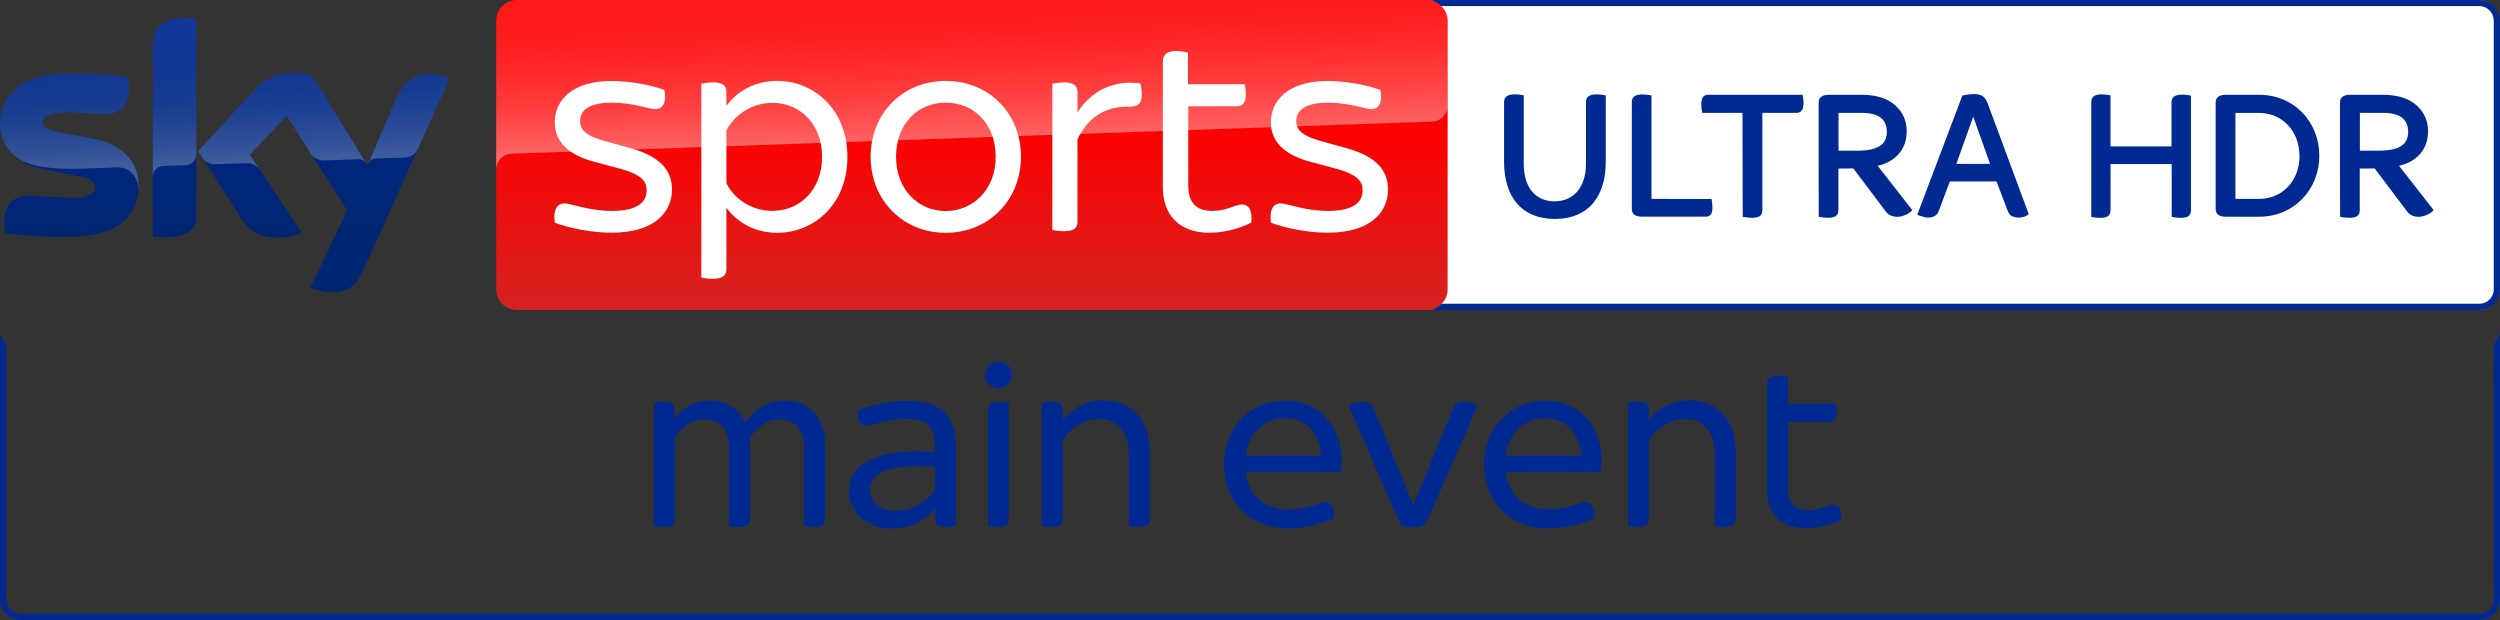 <svg version="1.1" viewBox="0 0 4032.4 999.99" xml:space="preserve" xmlns="http://www.w3.org/2000/svg"><rect x="0" y="0" width="4032.4" height="999.99" fill="#333333" stroke="none"/><defs><linearGradient id="c" x1="361.97" x2="361.97" y1="275.19" y2="-167.32" gradientTransform="matrix(1.002 0 0 -1 2.46e-6 304)" gradientUnits="userSpaceOnUse"><stop stop-color="#002A91" offset="0"/><stop stop-color="#002672" offset=".8"/></linearGradient><linearGradient id="a" x1="365.5" x2="359.65" y1="40.699" y2="208.23" gradientTransform="matrix(1.002 0 0 -1 2.46e-6 304)" gradientUnits="userSpaceOnUse"><stop stop-color="#fff" offset="0"/><stop stop-color="#fff" stop-opacity=".835" offset=".12"/><stop stop-color="#fff" stop-opacity=".658" offset=".269"/><stop stop-color="#fff" stop-opacity=".511" offset=".419"/><stop stop-color="#fff" stop-opacity=".397" offset=".568"/><stop stop-color="#fff" stop-opacity=".315" offset=".716"/><stop stop-color="#fff" stop-opacity=".266" offset=".86"/><stop stop-color="#fff" stop-opacity=".25" offset="1"/></linearGradient><linearGradient id="d" x1="1832.1" x2="1832.1" y1="22.231" y2="41.461" gradientTransform="matrix(79.788 0 0 26 -144611 -578)" gradientUnits="userSpaceOnUse"><stop stop-color="#f00" offset=".4"/><stop stop-color="#D42321" offset="1"/></linearGradient><linearGradient id="b" x1="1569" x2="1560.3" y1="74.039" y2="323.14" gradientTransform="matrix(1 0 0 -1 1.453 304)" gradientUnits="userSpaceOnUse"><stop stop-color="#fff" offset="0"/><stop stop-color="#fff" stop-opacity=".835" offset=".12"/><stop stop-color="#fff" stop-opacity=".658" offset=".269"/><stop stop-color="#fff" stop-opacity=".511" offset=".419"/><stop stop-color="#fff" stop-opacity=".397" offset=".568"/><stop stop-color="#fff" stop-opacity=".315" offset=".716"/><stop stop-color="#fff" stop-opacity=".266" offset=".86"/><stop stop-color="#fff" stop-opacity=".25" offset="1"/></linearGradient></defs>
<path d="m3998 500h-1682.7c-18.331 0.049-33.218-14.85-33.217-33.245v-433.24c-0.098-18.479 14.803-33.511 33.217-33.51h1682.5c18.449-0.147 33.482 14.82 33.482 33.333v433.24c1e-4 18.395-14.886 33.294-33.218 33.245" fill="#fff" stroke-width="1"/><path d="m4032.4 531.08c-0.05 8.96-3.681 17.527-10.084 23.797l0.088 411.81c-0.012 12.866-10.442 23.295-23.313 23.307h-3965.7c-12.857-0.048-23.267-10.455-23.315-23.307v-411.8c-6.143-6.027-9.726-14.187-10.004-22.787v434.59c-0.007 18.398 14.914 33.315 33.319 33.309h3965.6c18.454 0.086 33.449-14.862 33.418-33.309z" fill="#002a91"/><path d="m2590 153.76v107.43c0 55.349-27.621 91.954-82.08 91.954-54.458 0-81.902-36.605-81.902-91.954v-96.375c0-7.781 4.51-12.644 17.063-12.644 4.935-4e-3 9.855 0.529 14.674 1.591v110.35c0 38.638 19.075 60.566 49.812 60.566 30.057 0 50.517-21.928 50.517-60.566v-99.293c0-7.781 4.51-12.644 17.063-12.644 4.935-4e-3 9.855 0.529 14.674 1.591" fill="#002a91"/><path d="m2649.1 152.34c-12.996 0-17.063 4.879-17.063 12.685v171.81c0 7.806 4.508 12.685 16.707 12.685h102.09c7.298 0 11.264-3.658 11.264-15.028-0.047-4.541-0.525-9.067-1.428-13.518l-96.897-0.214v-166.82c-4.82-1.066-9.74-1.602-14.675-1.597z" fill="#002a91"/><path d="m3791 152.88c-11.901 0-16.471 4.766-16.688 12.209h-0.021v106.71l0.158 77.899c4.948 1.016 9.98 1.554 15.029 1.607 12.642 0 16.722-4.462 16.709-12.674v-66.832h12.192l11.901-0.073 53.519 70.974 0.016 0.014c4.209 4.76 10.679 7.091 17.766 7.091 3.641-0.192 7.653-1.28 10.777-2.334 3.131-1.05 5.406-2.288 7.679-3.89 3.86-2.548 5.221-4.872 5.221-4.872l-57.316-73.295-11.816 4.195c36.776-3.232 60.209-24.724 60.209-57.555 0.19-16.595-5.865-30.417-17.872-41.597-12.321-11.211-29.406-17.072-52.468-17.572zm15.371 29.189h38.863c26.302 0.375 38.731 10.609 39.078 30.261 0 20.86-14.178 30.431-47.117 30.723h-30.825z" fill="#002a91"/><path d="m2755.6 152.88c-7.416-0.011-11.447 3.741-11.447 15.367 0.047 4.643 0.534 9.271 1.452 13.822h64.969l0.311 167.62c4.948 1.016 9.98 1.554 15.029 1.607 12.642 0 16.709-4.462 16.709-12.674v-156.56h54.881c7.093 0 11.526-4.067 11.526-16.262 0-4.466-0.506-8.562-1.446-12.926z" fill="#002a91"/><path d="m2950.1 152.88c-11.901 0-16.471 4.766-16.688 12.209h-0.021v106.71l0.158 77.899c4.948 1.016 9.98 1.554 15.029 1.607 12.642 0 16.722-4.462 16.709-12.674v-66.832h12.192l11.901-0.073 53.519 70.974 0.016 0.014c4.209 4.76 10.679 7.091 17.766 7.091 3.641-0.192 7.653-1.28 10.777-2.334 3.131-1.05 5.406-2.288 7.679-3.89 3.86-2.548 5.221-4.872 5.221-4.872l-57.316-73.295-11.816 4.195c36.776-3.232 60.209-24.724 60.209-57.555 0.19-16.595-5.865-30.417-17.872-41.597-12.321-11.211-29.406-17.072-52.468-17.572zm15.371 29.189h38.863c26.302 0.375 38.731 10.609 39.078 30.261 0 20.86-14.178 30.431-47.117 30.723h-30.825z" fill="#002a91"/><path d="m3533.9 153.81v185.01c0 8.144-3.977 12.57-16.341 12.57-4.937-0.053-9.859-0.586-14.698-1.593v-85.158h-98.657v74.181c0 8.144-3.978 12.57-16.341 12.57-4.944 0.051-9.876-0.484-14.7-1.593v-184.92c0-7.79 3.978-12.659 16.687-12.659 4.827 0 9.639 0.53 14.353 1.593v82.325h98.31v-70.817c0-7.79 4.324-12.659 17.292-12.659 4.826 0 9.638 0.53 14.351 1.593" fill="#002a91"/><path d="m3741 251.05c0 53.849-40.166 98.541-97.281 98.541h-53.291c-12.199 0-16.709-4.927-16.709-12.81v-171.1c0-7.794 4.51-12.81 16.709-12.81h53.291c57.115 0 97.281 44.334 97.281 98.541m-32.092 0c0-39.874-27.613-69.247-65.189-69.247h-38.084v138.58h38.263c37.577 0 65.187-29.105 65.187-69.695" fill="#002a91"/><path d="m3182.9 151.74c-4.672 1e-3 -9.786 0.633-14.929 1.811l-2.807 0.641-72.703 192.22 5.026 1.957c1.667 0.649 7.798 1.571 5.694 1.748l0.023 0.01 0.022 0.012c2.275 0.527 4.682 0.834 6.792 0.834 3.088 0 6.423-0.639 9.189-1.805 3.469-1.418 6.571-4.886 7.905-8.646l17.82-47.776h75.407l18.152 47.776c1.319 3.718 4.315 7.194 7.724 8.637l0.031 0.014 0.031 0.012c2.854 1.087 6.209 1.789 9.31 1.789 2.028 0 4.295-0.239 6.442-0.656 2.361-0.44 4.748-1.218 6.623-2.436l3.678-2.385-66.175-178.46c-1.83-5.03-4.42-9.275-7.971-11.781-3.807-2.763-9.052-3.511-15.273-3.512zm-0.14 36.377 27.118 76.213h-54.409z" fill="#002a91"/><path d="m3999.2 9.811c12.765 0 23.085 10.628 23.085 23.437v433.5c0 12.809-10.32 23.165-23.085 23.165h-1683.9c-13.036 0-23.356-10.356-23.356-23.165v-433.5c0-12.809 10.32-23.437 23.356-23.437h1683.9m0-9.811h-1683.9c-18.467 0-33.404 14.989-33.404 33.248v433.5c0 18.259 14.937 33.248 33.404 33.248h1683.9c18.196 0 33.133-14.989 33.133-33.248v-433.5c0-18.259-14.937-33.248-33.133-33.248" fill="#002a91" stroke-width="1"/><path d="m500.54 464.2c10.518 4.6 21.837 7.1 33.256 7.1 26.144 0.6 40.468-9.4 50.986-32.8l140.34-312c-9.115-4.1-19.032-6.4-29.049-6.7-18.131-0.4-42.371 3.3-57.697 40.1l-45.376 106.9-89.15-144.6c-9.816-2.6-19.934-4-30.051-4.2-31.553 0-49.083 11.5-67.313 31.3l-86.646 94.4 69.617 109.4c12.922 19.9 29.85 30.1 57.397 30.1 13.723 0.2 27.346-2.3 40.068-7.5l-83.941-126 59.5-62.9 97.564 152.7zm-184.01-117.9c0 23-9.015 36.2-54.091 36.2-5.409 0-10.818-0.4-16.127-1.1v-305.2c0-23.2 7.913-47.4 53.29-47.4 5.71 0 11.419 0.6 16.929 1.7zm-93.057-46.1c0 43-28.147 74.2-85.244 80.4-41.37 4.4-101.27-0.8-129.72-4-1.002-4.9-1.603-9.9-1.703-15 0-37.4 20.234-46 39.266-46 19.833 0 50.986 3.5 74.125 3.5 25.543 0 33.256-8.6 33.256-16.9 0-10.7-10.217-15.2-30.051-19l-54.291-10.4c-45.076-8.6-69.116-39.8-69.116-72.8 0-40.1 28.448-73.6 84.442-79.8 42.371-4.6 93.958 0.6 122.21 4 1.002 4.7 1.502 9.5 1.502 14.4 0 37.4-19.833 45.5-38.865 45.5-14.625 0-37.363-2.7-63.307-2.7-26.344 0-37.363 7.3-37.363 16.1 0 9.4 10.418 13.2 26.945 16.1l51.787 9.6c53.19 9.7 76.128 40 76.128 77z" fill="url(#c)" stroke-width="1.001"/><path d="m725.22 126.5-51.387 114.2c-4.007 8.2-12.321 13.4-21.436 13.4l-46.879 1.6c-5.109 0.3-9.616 3.7-11.419 8.5v-0.1l44.275-104.2c15.426-36.8 39.667-40.5 57.697-40.1 10.117 0.3 19.934 2.6 29.149 6.7zm-134.63 136.6-86.746-140.9c-9.816-2.6-19.934-4-30.051-4.2-31.553 0-49.083 11.5-67.313 31.3l-86.646 94.4 6.912 10.9c4.508 6.8 12.321 10.7 20.535 10.3 4.107-0.1 45.977-1.6 49.383-1.7 8.514-0.7 16.728 3 21.837 9.8l-15.526-23.3 59.5-62.9 39.967 62.5c4.908 6.2 12.521 9.7 20.434 9.5 2.103-0.1 54.392-1.9 56.796-2 4.407 0.1 8.614 2.5 10.918 6.3zm-290.99-234.2c-45.376 0-53.29 24.2-53.29 47.4v209c0-9.6 7.713-17.4 17.329-17.7l35.159-1.2c9.816 0 17.83-8 17.83-17.8v-218c-5.71-1.2-11.319-1.8-17.029-1.7zm-152.16 194.2-51.787-9.6c-16.528-2.9-26.945-6.7-26.945-16.1 0-8.8 11.019-16.1 37.363-16.1 25.944 0 48.682 2.7 63.307 2.7 19.032 0 38.865-8.1 38.865-45.5 0-4.8-0.501-9.7-1.502-14.4-28.248-3.5-79.835-8.6-122.21-4-56.095 6.2-84.542 39.8-84.542 79.8 0.1 21.4 10.217 41.6 27.346 54.5 12.621 7.8 26.845 12.9 41.57 14.8 19.232 2.6 38.565 3.6 57.898 3 6.11-0.2 51.787-1.8 61.804-2.2 23.139-0.8 35.76 18.9 34.458 38.7 0-0.3 0-0.5 0.1-0.8v-0.2c0.2-2.6 0.301-5.2 0.301-7.8 0-36.7-22.939-67-76.028-76.8z" enable-background="new    " fill="url(#a)" opacity=".25" stroke-width="1.001"/><path d="m2301.3 0h-1467.6c-18.298 0-33.296 15-33.296 33.3v433.4c0 18.3 14.998 33.3 33.296 33.3h1468c18.297 0 33.295-15 33.295-33.3v-433.4c-0.4-18.3-15.398-33.3-33.696-33.3z" fill="url(#d)" Googl="true"/><path d="m824.35 248s1.1-0.1 3.2-0.2c98.587-3.5 1482.4-51.7 1482.4-51.7 13.898-0.1 24.997-11.5 24.896-25.3v-137.5c0-18.4-14.898-33.3-33.295-33.3h-1467.9c-18.398 0-33.296 14.9-33.296 33.3v240.7c-0.4-13.6 10.299-25.3 23.997-26z" enable-background="new    " fill="url(#b)" opacity=".4"/><path d="m894.9 359.32c-2.904-20.4 3.305-31.2 15.422-31.2 11.216 0 38.857 12.1 77.212 12.1 40.459 0 55.481-14.2 55.481-32.9 0-13.3-5.809-25-42.161-35l-41.761-11.2c-46.267-12.1-64.294-35.4-64.294-63.8 0-35.4 27.941-66.7 91.333-66.7 28.341 0 63.893 6.2 85.524 14.6 3.805 20-2.504 30.8-14.621 30.8-10.816 0-35.452-10.4-70.102-10.4-37.555 0-51.275 12.9-51.275 29.6 0 11.7 5.408 22.5 38.857 32.1l42.562 11.7c47.569 13.3 66.797 35.4 66.797 66.7 0 36.7-28.341 69.6-97.241 69.6-30.845 0.2-68.8-7.3-91.734-16z" fill="#fff" stroke-width="1.001"/><path d="m1366.8 253.02c0 77.1-54.239 122.5-113.38 122.5-35.426 0-64.246-16.7-81.759-40.4v99.1c0 9.2-5.404 15.4-21.215 15.4-7.906 0-15.411-0.8-19.214-2.1v-312.5c3.803-0.8 11.208-2.1 19.214-2.1 15.811 0 21.215 5.8 21.215 15.4v22.5c17.112-23.8 46.233-40.4 81.759-40.4 59.143 0 113.38 45.8 113.38 122.6zm-40.83 0c0-51.7-34.225-87.1-80.458-87.1-31.222 0-60.444 18.3-73.853 44.6v85c13.31 26.7 42.13 44.6 73.853 44.6 46.233 0 80.458-35.4 80.458-87.1z" fill="#fff" stroke-width="1"/><path d="m1404.3 252.82c0-70.114 51.8-122.3 121.03-122.3 69.735 0 121.44 52.185 121.44 122.3 0 69.714-51.8 122.7-121.44 122.7-69.234 0-121.03-52.987-121.03-122.7zm201.69 0c0-54.289-36.27-87.242-80.556-87.242-43.885 0-80.156 32.954-80.156 87.242 0 53.387 36.27 87.643 80.156 87.643 44.185-0.401 80.556-34.256 80.556-87.643z" fill="#fff" stroke-width="1.002"/><path d="m1841.7 152.52c0 16.2-6.699 19.6-23.797 19.6-33.796 0-62.492 15.8-79.99 52.5v132.9c0 10-5.399 15.4-21.697 15.4-6.699 0-14.598-0.8-18.797-2.1v-235.8c3.8-0.8 11.698-2.1 18.797-2.1 16.198 0 21.697 5.8 21.697 15.4v32.9c22.897-35 57.892-52.5 101.69-46.7 0.5 3.4 2.1 10.9 2.1 18z" fill="#fff" stroke-width="1"/><path d="m2018.1 359.21c-20.397 10.007-44.194 16.211-67.891 16.211-46.694 0-74.59-27.519-74.59-73.35v-202.74c0-10.407 5.799-17.112 21.697-17.112 6.699 0 14.598 1.701 18.798 2.502v51.235h91.688c0.4 3.302 1.7 10.407 1.7 16.211 0 14.21-5.799 19.213-14.598 19.213h-78.29v127.99c0 27.519 12.898 40.828 38.795 40.828 23.797 0 36.695-10.407 47.894-10.407 11.098 0.2 17.298 9.807 14.798 29.42z" fill="#fff" stroke-width="1"/><path d="m2050 359.32c-2.9-20.4 3.3-31.2 15.398-31.2 11.299 0 38.795 12.1 77.09 12.1 40.395 0 55.393-14.2 55.393-32.9 0-13.3-5.799-25-42.094-35l-41.694-11.2c-46.194-12.1-64.192-35.4-64.192-63.8 0-35.4 27.896-66.7 91.288-66.7 28.296 0 63.692 6.2 85.389 14.6 3.8 20-2.5 30.8-14.598 30.8-10.799 0-35.396-10.4-69.991-10.4-37.495 0-51.193 12.9-51.193 29.6 0 11.7 5.399 22.5 38.795 32.1l42.494 11.7c47.494 13.3 66.691 35.4 66.691 66.7 0 36.7-28.296 69.6-97.087 69.6-30.796 0.2-68.791-7.3-91.688-16z" fill="#fff" stroke-width="1"/><path d="m1331 717.96v119.23c0 8.422-4.677 12.685-18.198 12.685-5.896 0-12.301-0.812-15.656-1.725v-125.93c0-28.718-13.521-45.664-39.852-45.664-22.061 0-40.259 15.221-47.477 30.849v130.19c0 8.422-4.676 12.685-18.198 12.685-5.897 0-12.301-0.812-15.656-1.725v-126.34c0-28.718-13.521-45.664-39.852-45.664-22.061 0-40.259 15.221-47.477 30.849v130.19c0 8.422-4.677 12.685-18.198 12.685-5.897 0-12.301-0.812-15.656-1.725v-198.69c3.355-0.812 9.76-1.725 16.063-1.725 12.708 0 17.385 5.074 17.385 13.496v13.598c12.708-16.946 32.634-29.225 56.729-29.225 26.229 0 46.969 13.09 57.644 35.923 13.521-20.701 34.363-35.923 63.54-35.923 42.394 0.102 64.862 31.762 64.862 71.946z" fill="#002a91"/><path d="m1541.9 721.41v127.25c-3.355 0.812-9.353 1.725-15.25 1.725-12.301 0-18.198-4.668-18.198-12.685v-17.352c-17.791 20.295-41.072 32.168-70.352 32.168-44.021 0-68.624-28.718-68.624-60.48 0-47.795 51.239-68.902 138.47-63.017v-7.205c0-32.574-9.76-46.07-47.477-46.07-15.656 0-36.803 4.668-47.884 7.611-6.812 1.725-11.386 3.349-15.656 3.349-9.353 0-15.656-8.422-12.301-25.775 20.333-7.611 49.612-14.41 77.977-14.41 57.644-0.406 79.298 25.775 79.298 74.889zm-33.956 69.308v-37.648c-57.135-4.262-104.61 3.349-104.61 37.648 0 17.352 14.436 32.98 40.666 32.98 26.331 0 49.612-13.09 63.947-32.98z" fill="#002a91"/><path d="m1588.9 605.12c0-12.279 9.76-21.513 21.553-21.513 12.302 0 22.061 8.93 22.061 21.513 0 10.959-9.353 21.513-22.061 21.513-11.386-0.406-21.553-10.553-21.553-21.513zm4.677 243.54v-187.73c0-8.017 4.676-12.685 18.198-12.685 5.897 0 11.895 0.812 15.25 1.725v187.32c0 8.423-4.27 12.685-17.791 12.685-5.896 0.304-12.301-0.507-15.656-1.319z" fill="#002a91"/><path d="m1854.6 730.24v106.96c0 8.017-4.676 12.685-18.198 12.685-5.896 0-12.301-0.812-15.656-1.725v-113.25c0-39.779-19.52-58.755-48.697-58.755-22.875 0-47.477 15.627-57.644 34.299v126.84c0 8.017-4.676 12.685-18.198 12.685-5.896 0-12.301-0.812-15.656-1.725v-198.79c3.355-0.812 9.76-1.725 15.656-1.725 13.521 0 18.198 5.074 18.198 12.685v16.946c14.436-17.758 36.396-31.661 65.675-31.661 40.564 0.406 74.52 26.181 74.52 84.529z" fill="#002a91"/><path d="m2163 761.49h-154.13c4.673 38.459 30.887 60.074 70.309 60.074 16.967 0 30.074-3.349 42.774-7.611 8.941-2.943 12.294-4.262 15.647-4.262 9.347 0 15.646 8.017 14.021 26.181-17.78 8.017-44.908 16.439-73.662 16.439-61.774 0-103.74-41.808-103.74-103.61 0-59.668 43.994-102.29 98.249-102.29 61.368 0 91.442 47.389 91.442 95.59 0.305 5.175-0.102 12.38-0.914 19.483zm-154.13-26.587h121.92c-1.219-33.792-23.267-60.48-58.422-60.48-30.074 0.406-58.014 21.107-63.501 60.48z" fill="#002a91"/><path d="m2259.5 847.34-84.635-193.62c5.08-2.943 14.428-5.48 22.454-5.48 10.16 0 15.24 2.943 19.101 11.873l34.341 84.124 28.753 70.221h0.407l28.754-70.221 34.341-84.124c3.862-8.93 8.433-11.873 18.594-11.873 7.62 0 16.459 2.537 22.048 5.48l-80.063 182.66c-5.08 10.959-9.348 14.004-23.267 14.004-6.095-0.102-13.716-1.319-20.828-3.044z" fill="#002a91"/><path d="m2582.1 761.49h-153.72c4.674 38.459 30.887 60.074 70.309 60.074 16.968 0 30.074-3.349 42.774-7.611 8.941-2.943 12.294-4.262 15.646-4.262 9.348 0 15.647 8.017 14.021 26.181-17.78 8.017-44.908 16.439-73.662 16.439-61.774 0-103.74-41.808-103.74-103.61 0-59.668 43.994-102.29 98.25-102.29 61.368 0 91.442 47.389 91.442 95.59-0.102 5.175-0.508 12.38-1.321 19.483zm-153.72-26.587h121.92c-1.22-33.792-23.267-60.48-58.421-60.48-30.481 0.406-58.421 21.107-63.501 60.48z" fill="#002a91"/><path d="m2799.8 730.24v106.96c0 8.017-4.674 12.685-18.187 12.685-5.893 0-12.294-0.812-15.646-1.725v-113.25c0-39.779-19.508-58.755-48.668-58.755-22.86 0-47.448 15.627-57.609 34.299v126.84c0 8.017-4.674 12.685-18.186 12.685-5.893 0-12.294-0.812-15.647-1.725v-198.79c3.353-0.812 9.754-1.725 15.647-1.725 13.513 0 18.186 5.074 18.186 12.685v16.946c14.428-17.758 36.374-31.661 65.635-31.661 40.641 0.406 74.475 26.181 74.475 84.529z" fill="#002a91"/><path d="m2969.8 838.51c-17.374 8.423-37.288 13.496-57.101 13.496-39.421 0-62.688-23.238-62.688-61.697v-169.97c0-8.93 5.08-14.41 18.187-14.41 5.893 0 12.294 1.218 15.646 2.131v43.127h77.421c0.407 2.943 1.22 8.93 1.22 13.496 0 11.873-5.08 16.033-12.294 16.033h-66.041v107.77c0 23.238 10.566 34.299 32.614 34.299 19.914 0 30.887-8.93 40.641-8.93 9.449 0.102 14.529 8.118 12.396 24.659z" fill="#002a91"/></svg>

